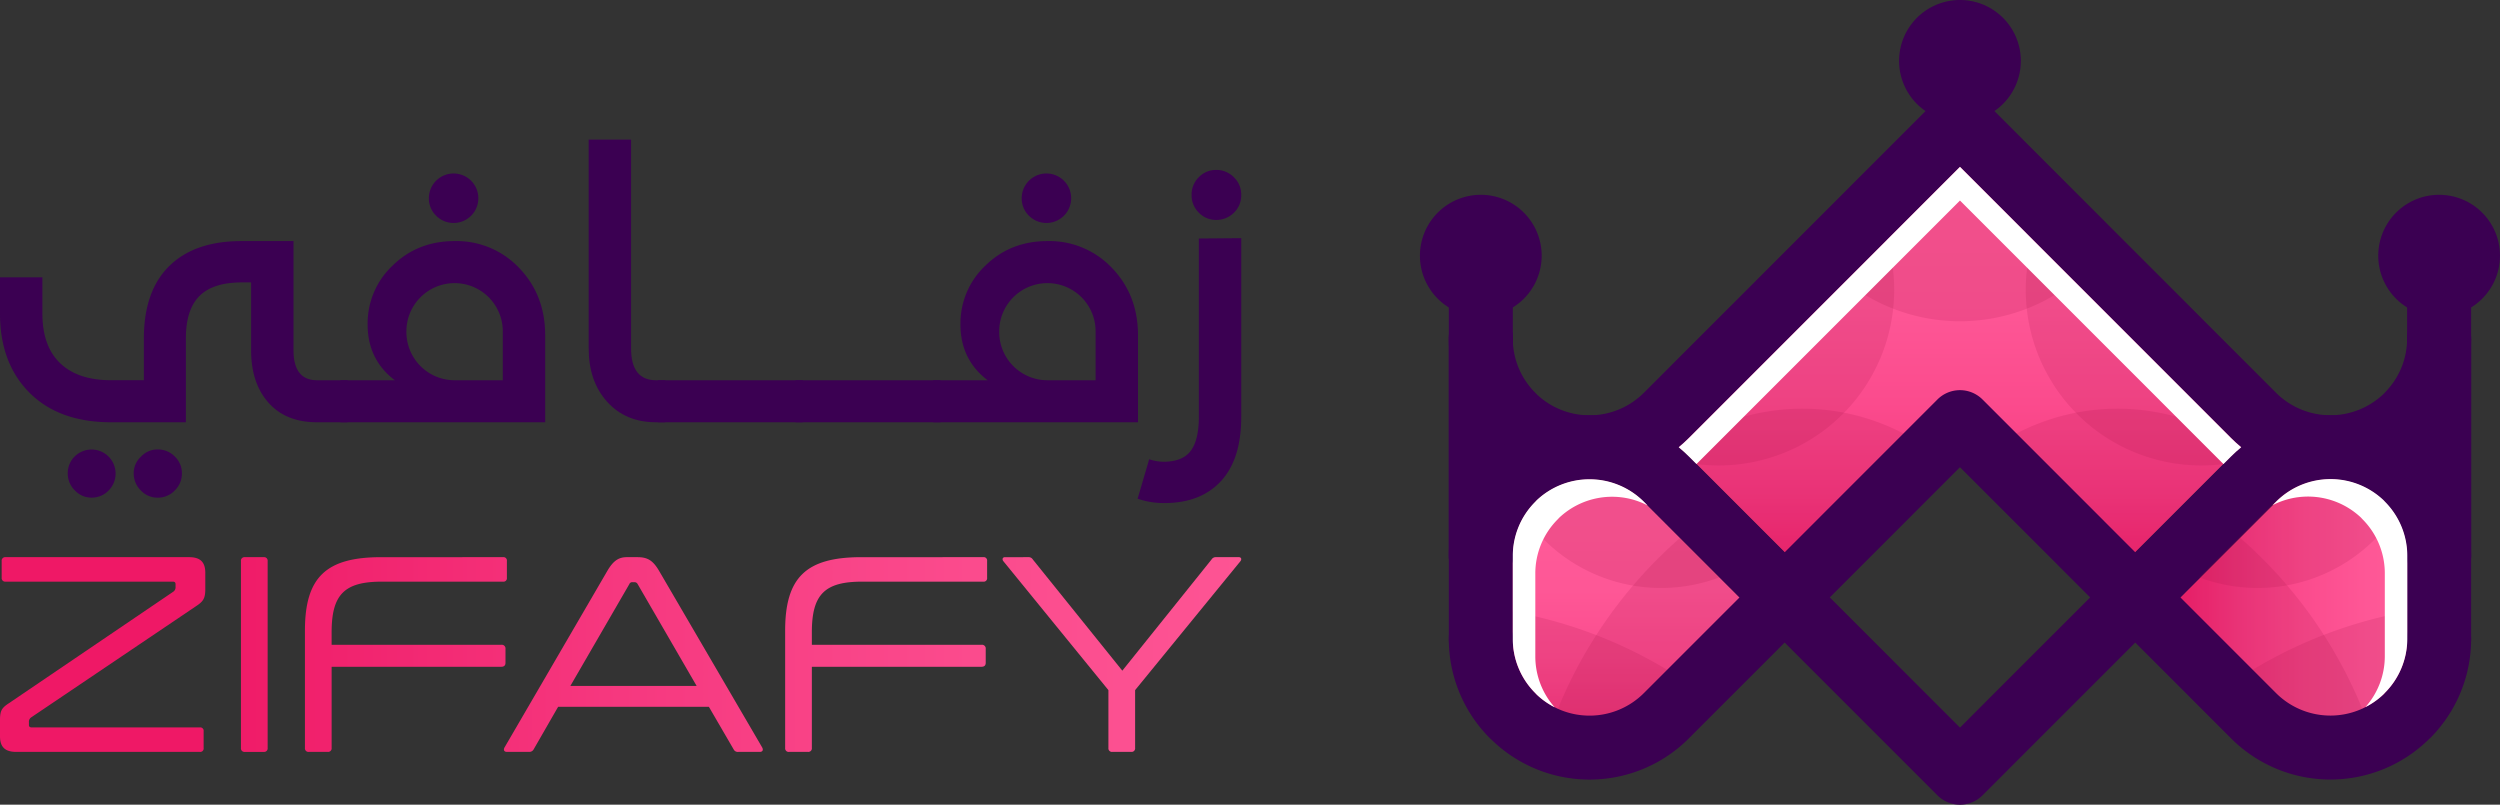 <svg xmlns="http://www.w3.org/2000/svg" xmlns:xlink="http://www.w3.org/1999/xlink" width="931.665" height="299.873" viewBox="0 0 931.665 299.873">
  <rect x="0" y="0" width="931.665" height="299.873" fill="#333333" stroke="none"/>
  <defs>
    <linearGradient id="linear-gradient" x1="0.986" y1="0.5" x2="8.375" y2="0.5" gradientUnits="objectBoundingBox">
      <stop offset="0" stop-color="#ef1866"/>
      <stop offset="0.047" stop-color="#f01e6a"/>
      <stop offset="0.275" stop-color="#f6387f"/>
      <stop offset="0.507" stop-color="#fb4b8d"/>
      <stop offset="0.746" stop-color="#fe5796"/>
      <stop offset="1" stop-color="#ff5b99"/>
    </linearGradient>
    <linearGradient id="linear-gradient-2" x1="-1.444" y1="0.5" x2="55.357" y2="0.5" xlink:href="#linear-gradient"/>
    <linearGradient id="linear-gradient-3" x1="-0.508" y1="0.5" x2="7.004" y2="0.5" xlink:href="#linear-gradient"/>
    <linearGradient id="linear-gradient-4" x1="-1.165" y1="0.5" x2="4.695" y2="0.5" xlink:href="#linear-gradient"/>
    <linearGradient id="linear-gradient-5" x1="-2.886" y1="0.5" x2="4.626" y2="0.5" xlink:href="#linear-gradient"/>
    <linearGradient id="linear-gradient-6" x1="-3.353" y1="0.5" x2="3.004" y2="0.5" xlink:href="#linear-gradient"/>
    <clipPath id="clip-path">
      <path id="SVGID" d="M681.05,879.331l-109.382,109.4A40.565,40.565,0,0,1,565.5,993.8a52.5,52.5,0,0,1,14.6,10.34l44.031,44.039,56.917-56.928,56.913,56.928,44.031-44.039a52.5,52.5,0,0,1,14.6-10.34,40.552,40.552,0,0,1-6.164-5.067Z" transform="translate(-565.505 -879.331)" fill="none" clip-rule="evenodd"/>
    </clipPath>
    <linearGradient id="linear-gradient-7" x1="0.5" y1="1.078" x2="0.5" y2="0.174" xlink:href="#linear-gradient"/>
    <clipPath id="clip-path-2">
      <path id="SVGID-2" data-name="SVGID" d="M721.8,956.047v18.932a40.512,40.512,0,0,1-69.189,28.638l-35.645-35.656,44.079-44.094a28.7,28.7,0,0,1,39.932-.523l.515.548a28.544,28.544,0,0,1,8.379,20.227,11.929,11.929,0,0,0,11.93,11.925" transform="translate(-616.963 -915.519)" fill="none" clip-rule="evenodd"/>
    </clipPath>
    <linearGradient id="linear-gradient-8" x1="0" y1="0.5" x2="1" y2="0.5" xlink:href="#linear-gradient"/>
    <clipPath id="clip-path-3">
      <path id="SVGID-3" data-name="SVGID" d="M658.548,949.036V901.281a40.493,40.493,0,0,1-18.008,33.7,52.891,52.891,0,0,1,14.546,10.292l.026-.022q1.81,1.81,3.437,3.786" transform="translate(-640.54 -901.281)" fill="none" clip-rule="evenodd"/>
    </clipPath>
    <linearGradient id="linear-gradient-9" x1="0.5" y1="1.248" x2="0.5" y2="0.126" gradientUnits="objectBoundingBox">
      <stop offset="0" stop-color="#d4145a"/>
      <stop offset="1" stop-color="#fbb03b"/>
    </linearGradient>
    <clipPath id="clip-path-4">
      <path id="SVGID-4" data-name="SVGID" d="M548.377,956.066V975a40.512,40.512,0,0,0,69.189,28.639l35.645-35.652-44.079-44.094a28.693,28.693,0,0,0-39.928-.53l-.519.556A28.515,28.515,0,0,0,560.3,944.14a11.926,11.926,0,0,1-11.926,11.925" transform="translate(-548.377 -915.538)" fill="none" clip-rule="evenodd"/>
    </clipPath>
    <linearGradient id="linear-gradient-10" x1="0.5" y1="1.248" x2="0.5" y2="0.126" xlink:href="#linear-gradient"/>
    <clipPath id="clip-path-5">
      <path id="SVGID-5" data-name="SVGID" d="M566.385,934.98a40.484,40.484,0,0,1-18.008-33.7v47.755q1.629-1.97,3.437-3.786l.762-.7a52.81,52.81,0,0,1,13.81-9.574" transform="translate(-548.377 -901.281)" fill="none" clip-rule="evenodd"/>
    </clipPath>
  </defs>
  <g id="Group_55201" data-name="Group 55201" transform="translate(-398.406 -867)">
    <g id="Group_55183" data-name="Group 55183" transform="translate(398.406 1074.636)">
      <path id="Path_53795" data-name="Path 53795" d="M468.9,923.428c4.147,0,6.016,1.865,6.016,5.806v6.013c0,3.521-.728,4.666-3.422,6.428l-61.48,41.47a1.94,1.94,0,0,0-.828,1.759v1.037c0,.622.309.935,1.038.935h62.617a1.267,1.267,0,0,1,1.45,1.449v6.219a1.268,1.268,0,0,1-1.45,1.453H404.419c-4.147,0-6.013-1.865-6.013-5.8v-6.017c0-3.525.622-4.563,3.315-6.322L463,936.285a1.953,1.953,0,0,0,.828-1.766v-1.034c0-.622-.313-.935-1.038-.935H400.478a1.309,1.309,0,0,1-1.45-1.45v-6.222a1.311,1.311,0,0,1,1.45-1.45Z" transform="translate(-398.406 -923.428)" fill="url(#linear-gradient)"/>
      <path id="Path_53796" data-name="Path 53796" d="M431.308,923.428a1.312,1.312,0,0,1,1.453,1.45v69.667A1.313,1.313,0,0,1,431.308,996h-7.051a1.31,1.31,0,0,1-1.45-1.453V924.878a1.309,1.309,0,0,1,1.45-1.45Z" transform="translate(-333.017 -923.428)" fill="url(#linear-gradient-2)"/>
      <path id="Path_53797" data-name="Path 53797" d="M503.1,923.428a1.268,1.268,0,0,1,1.45,1.45V931.1a1.267,1.267,0,0,1-1.45,1.45h-45.1c-14,0-18.766,4.77-18.766,18.87v4.666h63.238a1.376,1.376,0,0,1,1.557,1.557v5.18c0,.935-.519,1.454-1.557,1.454H439.239v30.268a1.312,1.312,0,0,1-1.45,1.453h-7.05a1.311,1.311,0,0,1-1.45-1.453V950.8c0-19.906,7.878-27.369,28.4-27.369Z" transform="translate(-315.65 -923.428)" fill="url(#linear-gradient-3)"/>
      <path id="Path_53798" data-name="Path 53798" d="M499.183,923.428c3.735,0,5.807,1.14,8.191,5.288l38.257,65.52c.622,1.037.206,1.763-.831,1.763h-7.981a1.718,1.718,0,0,1-1.762-.931L525.828,979.2H469.64l-9.122,15.863a1.821,1.821,0,0,1-1.766.931h-8.187c-1.038,0-1.453-.725-.832-1.763l38.151-65.52c2.385-4.147,4.46-5.288,7.466-5.288Zm-24.985,48h47.071L499.29,933.485a1.272,1.272,0,0,0-1.244-.725h-.622a1.13,1.13,0,0,0-1.247.725Z" transform="translate(-261.65 -923.428)" fill="url(#linear-gradient-4)"/>
      <path id="Path_53799" data-name="Path 53799" d="M551.738,923.428a1.268,1.268,0,0,1,1.45,1.45V931.1a1.267,1.267,0,0,1-1.45,1.45h-45.1c-14,0-18.766,4.77-18.766,18.87v4.666h63.239a1.376,1.376,0,0,1,1.556,1.557v5.18c0,.935-.519,1.454-1.556,1.454H487.874v30.268a1.312,1.312,0,0,1-1.45,1.453h-7.05a1.311,1.311,0,0,1-1.45-1.453V950.8c0-19.906,7.878-27.369,28.4-27.369Z" transform="translate(-185.324 -923.428)" fill="url(#linear-gradient-5)"/>
      <path id="Path_53800" data-name="Path 53800" d="M509.528,923.428a1.782,1.782,0,0,1,1.659.828l33.382,41.47,33.279-41.47a1.781,1.781,0,0,1,1.659-.828h8.5c.828,0,1.141.725.622,1.45l-39.291,48.1v21.563a1.312,1.312,0,0,1-1.45,1.453h-7.05a1.313,1.313,0,0,1-1.454-1.453V972.982l-39.188-48.1c-.515-.725-.206-1.45.622-1.45Z" transform="translate(-126.317 -923.428)" fill="url(#linear-gradient-6)"/>
    </g>
    <g id="Group_55194" data-name="Group 55194" transform="translate(927.563 867)">
      <g id="Group_55185" data-name="Group 55185" transform="translate(85.71 45.374)">
        <g id="Group_55184" data-name="Group 55184" clip-path="url(#clip-path)">
          <rect id="Rectangle_11472" data-name="Rectangle 11472" width="231.084" height="168.851" transform="translate(0.002 -0.002)" fill="url(#linear-gradient-7)"/>
        </g>
      </g>
      <path id="Path_53801" data-name="Path 53801" d="M634.239,879.331,582.974,930.6a68.48,68.48,0,0,0,102.526,0Z" transform="translate(-432.983 -833.957)" fill="#a30f45" fill-rule="evenodd" opacity="0.15"/>
      <path id="Path_53802" data-name="Path 53802" d="M611.146,888.054,688.43,965.36a40.34,40.34,0,0,0,6.16,5.067,52.533,52.533,0,0,0-14.6,10.339l-2.753,2.752a65.413,65.413,0,0,1-73.67-64.887,65.128,65.128,0,0,1,7.576-30.578" transform="translate(-377.793 -810.582)" fill="#a30f45" fill-rule="evenodd" opacity="0.15"/>
      <path id="Path_53803" data-name="Path 53803" d="M693.9,922.759c-1.332,1.1-2.624,2.267-3.86,3.506L646.017,970.3l-46.2-46.21a81.164,81.164,0,0,1,94.085-1.335" transform="translate(-387.845 -756.081)" fill="#a30f45" fill-rule="evenodd" opacity="0.15"/>
      <g id="Group_55187" data-name="Group 55187" transform="translate(275.059 178.533)">
        <g id="Group_55186" data-name="Group 55186" clip-path="url(#clip-path-2)">
          <rect id="Rectangle_11473" data-name="Rectangle 11473" width="104.833" height="99.995" transform="translate(0.001 -0.001)" fill="url(#linear-gradient-8)"/>
        </g>
      </g>
      <path id="Path_53804" data-name="Path 53804" d="M697.2,996.349a40.527,40.527,0,0,1-44.591-8.644l-35.645-35.656,30.578-30.593A170.7,170.7,0,0,1,697.2,996.349" transform="translate(-341.904 -721.074)" fill="#a30f45" fill-rule="evenodd" opacity="0.15"/>
      <path id="Path_53805" data-name="Path 53805" d="M703.438,928.47v11.8a40.512,40.512,0,0,1-69.188,28.639l-10.435-10.443a169.666,169.666,0,0,1,79.624-30" transform="translate(-323.546 -702.281)" fill="#a30f45" fill-rule="evenodd" opacity="0.15"/>
      <g id="Group_55189" data-name="Group 55189" transform="translate(361.814 126.143)">
        <g id="Group_55188" data-name="Group 55188" clip-path="url(#clip-path-3)">
          <rect id="Rectangle_11474" data-name="Rectangle 11474" width="18.007" height="47.755" transform="translate(0.001 0.001)" fill="url(#linear-gradient-9)"/>
        </g>
      </g>
      <g id="Group_55191" data-name="Group 55191" transform="translate(22.685 178.604)">
        <g id="Group_55190" data-name="Group 55190" clip-path="url(#clip-path-4)">
          <rect id="Rectangle_11475" data-name="Rectangle 11475" width="104.833" height="99.995" transform="translate(0.001)" fill="url(#linear-gradient-10)"/>
        </g>
      </g>
      <path id="Path_53806" data-name="Path 53806" d="M625.549,952.085l-28.186-28.193a28.693,28.693,0,0,0-39.928-.53l-.519.556a28.763,28.763,0,0,0-4.147,5.243,61.8,61.8,0,0,0,72.78,22.924" transform="translate(-513.923 -736.934)" fill="#a30f45" fill-rule="evenodd" opacity="0.15"/>
      <path id="Path_53807" data-name="Path 53807" d="M555.062,996.362a40.509,40.509,0,0,0,44.59-8.639L635.3,952.07l-30.582-30.593a170.713,170.713,0,0,0-49.654,74.885" transform="translate(-507.778 -721.02)" fill="#a30f45" fill-rule="evenodd" opacity="0.15"/>
      <g id="Group_55193" data-name="Group 55193" transform="translate(22.685 126.143)">
        <g id="Group_55192" data-name="Group 55192" clip-path="url(#clip-path-5)">
          <rect id="Rectangle_11476" data-name="Rectangle 11476" width="18.007" height="47.755" transform="translate(0.001 0.001)" fill="url(#linear-gradient-9)"/>
        </g>
      </g>
      <path id="Path_53808" data-name="Path 53808" d="M648.952,888.054,571.668,965.36a40.569,40.569,0,0,1-6.164,5.067,52.487,52.487,0,0,1,14.6,10.339l2.756,2.752a65.417,65.417,0,0,0,73.674-64.887,65.089,65.089,0,0,0-7.58-30.578" transform="translate(-479.795 -810.582)" fill="#a30f45" fill-rule="evenodd" opacity="0.15"/>
      <path id="Path_53809" data-name="Path 53809" d="M568.424,922.759q2,1.65,3.856,3.506L616.311,970.3l46.2-46.21a81.17,81.17,0,0,0-94.089-1.335" transform="translate(-471.973 -756.081)" fill="#a30f45" fill-rule="evenodd" opacity="0.15"/>
      <path id="Path_53810" data-name="Path 53810" d="M548.377,928.49v11.8a40.512,40.512,0,0,0,69.189,28.638L628,958.487a169.615,169.615,0,0,0-79.628-30" transform="translate(-525.691 -702.227)" fill="#a30f45" fill-rule="evenodd" opacity="0.15"/>
      <path id="Path_53811" data-name="Path 53811" d="M545.136,909.966a11.926,11.926,0,1,1,23.851,0v111.921a11.926,11.926,0,1,1-23.851,0Z" transform="translate(-534.376 -783.823)" fill="#3b0052" fill-rule="evenodd"/>
      <path id="Path_53812" data-name="Path 53812" d="M642.193,909.966a11.926,11.926,0,1,1,23.852,0v111.921a11.926,11.926,0,1,1-23.852,0Z" transform="translate(-274.297 -783.823)" fill="#3b0052" fill-rule="evenodd"/>
      <path id="Path_53813" data-name="Path 53813" d="M545.136,968.764a11.926,11.926,0,1,1,23.851,0,28.53,28.53,0,0,0,8.383,20.227l.519.548a28.625,28.625,0,0,0,39.928-.526L727.2,879.605a11.888,11.888,0,0,1,16.82-.044L853.444,989.012a28.68,28.68,0,0,0,40.447.026l.026-.022-.026-.026a28.529,28.529,0,0,0,8.383-20.227,11.926,11.926,0,1,1,23.852,0,52.314,52.314,0,0,1-15.363,37.094l-.026-.026a52.34,52.34,0,0,1-74.16-.047L735.632,904.815l-100.948,100.97a52.3,52.3,0,0,1-73.423.769l-.762-.7a52.314,52.314,0,0,1-15.363-37.094" transform="translate(-534.376 -842.621)" fill="#3b0052" fill-rule="evenodd"/>
      <path id="Path_53814" data-name="Path 53814" d="M568.987,1013.5a11.926,11.926,0,1,1-23.851,0V901.578a11.926,11.926,0,0,1,23.851,0Z" transform="translate(-534.376 -806.298)" fill="#3b0052" fill-rule="evenodd"/>
      <path id="Path_53815" data-name="Path 53815" d="M666.045,1013.5a11.926,11.926,0,1,1-23.852,0V901.578a11.926,11.926,0,0,1,23.852,0Z" transform="translate(-274.297 -806.298)" fill="#3b0052" fill-rule="evenodd"/>
      <path id="Path_53816" data-name="Path 53816" d="M568.987,961.512a11.926,11.926,0,0,1-23.851,0,52.311,52.311,0,0,1,15.363-37.1l.762-.695a52.323,52.323,0,0,1,73.423.769l100.948,100.973L836.576,924.491a52.317,52.317,0,0,1,74.16-.052l.026-.023a52.312,52.312,0,0,1,15.363,37.1,11.926,11.926,0,0,1-23.852,0,28.514,28.514,0,0,0-8.383-20.223l.026-.026-.026-.026a28.64,28.64,0,0,0-40.447.026L744.018,1050.718a11.888,11.888,0,0,1-16.82-.048L617.816,941.263a28.691,28.691,0,0,0-39.928-.53l-.519.556a28.515,28.515,0,0,0-8.383,20.223" transform="translate(-534.376 -754.307)" fill="#3b0052" fill-rule="evenodd"/>
      <path id="Path_53817" data-name="Path 53817" d="M564.9,886.729a22.685,22.685,0,1,1-22.685,22.685A22.684,22.684,0,0,1,564.9,886.729" transform="translate(-542.212 -814.133)" fill="#3b0052" fill-rule="evenodd"/>
      <path id="Path_53818" data-name="Path 53818" d="M661.954,886.729a22.685,22.685,0,1,1-22.685,22.685,22.684,22.684,0,0,1,22.685-22.685" transform="translate(-282.132 -814.133)" fill="#3b0052" fill-rule="evenodd"/>
      <path id="Path_53819" data-name="Path 53819" d="M613.429,867a22.687,22.687,0,1,1-22.689,22.685A22.683,22.683,0,0,1,613.429,867" transform="translate(-412.173 -867)" fill="#3b0052" fill-rule="evenodd"/>
      <path id="Path_53820" data-name="Path 53820" d="M545.136,999.179a11.926,11.926,0,1,1,23.851,0,28.519,28.519,0,0,0,8.383,20.227l.519.552a28.628,28.628,0,0,0,39.928-.53L727.2,910.021a11.891,11.891,0,0,1,16.82-.045l109.426,109.452a28.681,28.681,0,0,0,40.447.026l.026-.022-.026-.025a28.517,28.517,0,0,0,8.383-20.227,11.926,11.926,0,1,1,23.852,0,52.3,52.3,0,0,1-15.363,37.094l-.026-.026a52.339,52.339,0,0,1-74.16-.048L735.632,935.23,634.684,1036.2a52.3,52.3,0,0,1-73.423.772l-.762-.7a52.3,52.3,0,0,1-15.363-37.094" transform="translate(-534.376 -761.115)" fill="#3b0052" fill-rule="evenodd"/>
      <path id="Path_53821" data-name="Path 53821" d="M568.9,929.889a28.743,28.743,0,0,1,30.659-5.667q1.171.486,2.289,1.067l-1.4-1.4a28.693,28.693,0,0,0-39.928-.53l-.519.556a28.516,28.516,0,0,0-8.383,20.223V975A28.517,28.517,0,0,0,560,995.225l.519.552a28.338,28.338,0,0,0,6.7,4.735,28.5,28.5,0,0,1-7.208-18.987V950.661a28.518,28.518,0,0,1,8.375-20.219Z" transform="translate(-517.007 -736.934)" fill="#fff" fill-rule="evenodd"/>
      <path id="Path_53822" data-name="Path 53822" d="M621.117,952.085l28.19-28.193a28.7,28.7,0,0,1,39.932-.53l.515.556a28.444,28.444,0,0,1,4.147,5.243,61.807,61.807,0,0,1-72.784,22.924" transform="translate(-330.773 -736.934)" fill="#a30f45" fill-rule="evenodd" opacity="0.15"/>
      <path id="Path_53823" data-name="Path 53823" d="M661.509,929.866a28.763,28.763,0,0,0-30.655-5.663c-.777.32-1.546.677-2.293,1.067l1.4-1.4a28.7,28.7,0,0,1,39.932-.523l.515.548a28.546,28.546,0,0,1,8.378,20.227v30.858a28.532,28.532,0,0,1-8.378,20.227l-.515.552a28.524,28.524,0,0,1-6.7,4.735,28.52,28.52,0,0,0,7.212-18.984V950.645a28.5,28.5,0,0,0-8.382-20.223Z" transform="translate(-310.826 -736.986)" fill="#fff" fill-rule="evenodd"/>
      <path id="Path_53824" data-name="Path 53824" d="M575.039,994.645l98.191-98.21,98.188,98.21,2.756-2.752c1.237-1.24,2.528-2.414,3.86-3.511-1.332-1.1-2.623-2.274-3.86-3.51L673.231,883.9,572.283,984.872c-1.236,1.236-2.528,2.411-3.86,3.51,1.332,1.1,2.624,2.271,3.86,3.511Z" transform="translate(-471.975 -821.708)" fill="#fff" fill-rule="evenodd"/>
    </g>
    <g id="Group_55195" data-name="Group 55195" transform="translate(398.406 919.034)">
      <path id="Path_53825" data-name="Path 53825" d="M414.206,904.922v13.5q0,12.153,6.616,18.5t19.042,6.347h12.154V927.746q0-17.7,9.449-27.012t26.876-9.317h19.447v40.649q0,11.21,8.776,11.208h11.414v15.665H516.567q-11.613,0-18.1-7.29t-6.48-19.583V906.813h-3.378q-10.807,0-15.867,5.063t-5.063,15.734v31.329H439.865q-19.451,0-30.453-11.006t-11.006-29.507v-13.5Zm9.449,73.059a8.688,8.688,0,0,1,2.568-6.281,8.947,8.947,0,0,1,15.26,6.281,8.912,8.912,0,0,1-2.568,6.344,8.674,8.674,0,0,1-6.344,2.7,8.462,8.462,0,0,1-6.281-2.7A8.8,8.8,0,0,1,423.656,977.981Zm27.281-6.211a8.239,8.239,0,0,1,6.211-2.7,8.732,8.732,0,0,1,6.414,2.635,8.564,8.564,0,0,1,2.635,6.281,8.782,8.782,0,0,1-2.635,6.344,8.612,8.612,0,0,1-6.414,2.7,8.455,8.455,0,0,1-6.278-2.7,8.8,8.8,0,0,1-2.635-6.344A8.234,8.234,0,0,1,450.937,971.77Z" transform="translate(-398.406 -853.605)" fill="#3b0052"/>
      <path id="Path_53826" data-name="Path 53826" d="M432.886,977.426V961.762h20.253q-10.129-7.694-10.127-20.8a29.586,29.586,0,0,1,9.317-21.942q9.322-9.118,23.094-9.118a32.049,32.049,0,0,1,24.105,10.06q9.654,10.062,9.656,25.051v32.411Zm24.577-33.762a17.979,17.979,0,0,0,17.961,18.1h17.96v-18.1a17.961,17.961,0,1,0-35.921,0Zm8.371-49.83a9.222,9.222,0,1,1,2.7,6.616A9.016,9.016,0,0,1,465.834,893.835Z" transform="translate(-306.011 -872.091)" fill="#3b0052"/>
      <path id="Path_53827" data-name="Path 53827" d="M458.025,881.141h15.8v77.788q0,11.878,9.321,11.882h3.374v15.665h-3.374q-11.343,0-18.233-7.628t-6.885-19.919Z" transform="translate(-238.647 -881.141)" fill="#3b0052"/>
      <path id="Path_53828" data-name="Path 53828" d="M519.051,921.174H465.034V905.51h54.017Z" transform="translate(-219.865 -815.84)" fill="#3b0052"/>
      <path id="Path_53829" data-name="Path 53829" d="M532.994,921.174H478.98V905.51h54.014Z" transform="translate(-182.495 -815.84)" fill="#3b0052"/>
      <path id="Path_53830" data-name="Path 53830" d="M492.925,977.426V961.762h20.256q-10.128-7.694-10.126-20.8a29.573,29.573,0,0,1,9.317-21.942q9.317-9.118,23.09-9.118a32.046,32.046,0,0,1,24.106,10.06q9.653,10.062,9.655,25.051v32.411ZM517.5,943.665a17.979,17.979,0,0,0,17.96,18.1h17.964v-18.1a17.963,17.963,0,1,0-35.925,0Zm8.375-49.83a9.222,9.222,0,1,1,2.7,6.616A9,9,0,0,1,525.876,893.835Z" transform="translate(-145.127 -872.091)" fill="#3b0052"/>
      <path id="Path_53831" data-name="Path 53831" d="M517.939,973.5a16.759,16.759,0,0,0,5.266.946q7.159,0,10.2-4.051t3.039-12.7V891.252l15.8-.133V957.7q0,15.8-7.562,23.969t-21.069,8.169a29.778,29.778,0,0,1-9.99-1.62Z" transform="translate(-89.674 -854.401)" fill="#3b0052"/>
      <path id="Path_53832" data-name="Path 53832" d="M519.087,893.53a9,9,0,0,1,2.7-6.62,8.837,8.837,0,0,1,6.48-2.7,9.066,9.066,0,0,1,6.55,2.7,8.89,8.89,0,0,1,2.771,6.62,9,9,0,0,1-2.7,6.616,9.292,9.292,0,0,1-6.62,2.7,8.824,8.824,0,0,1-6.48-2.7A8.988,8.988,0,0,1,519.087,893.53Z" transform="translate(-75.022 -872.92)" fill="#3b0052"/>
    </g>
  </g>
</svg>
